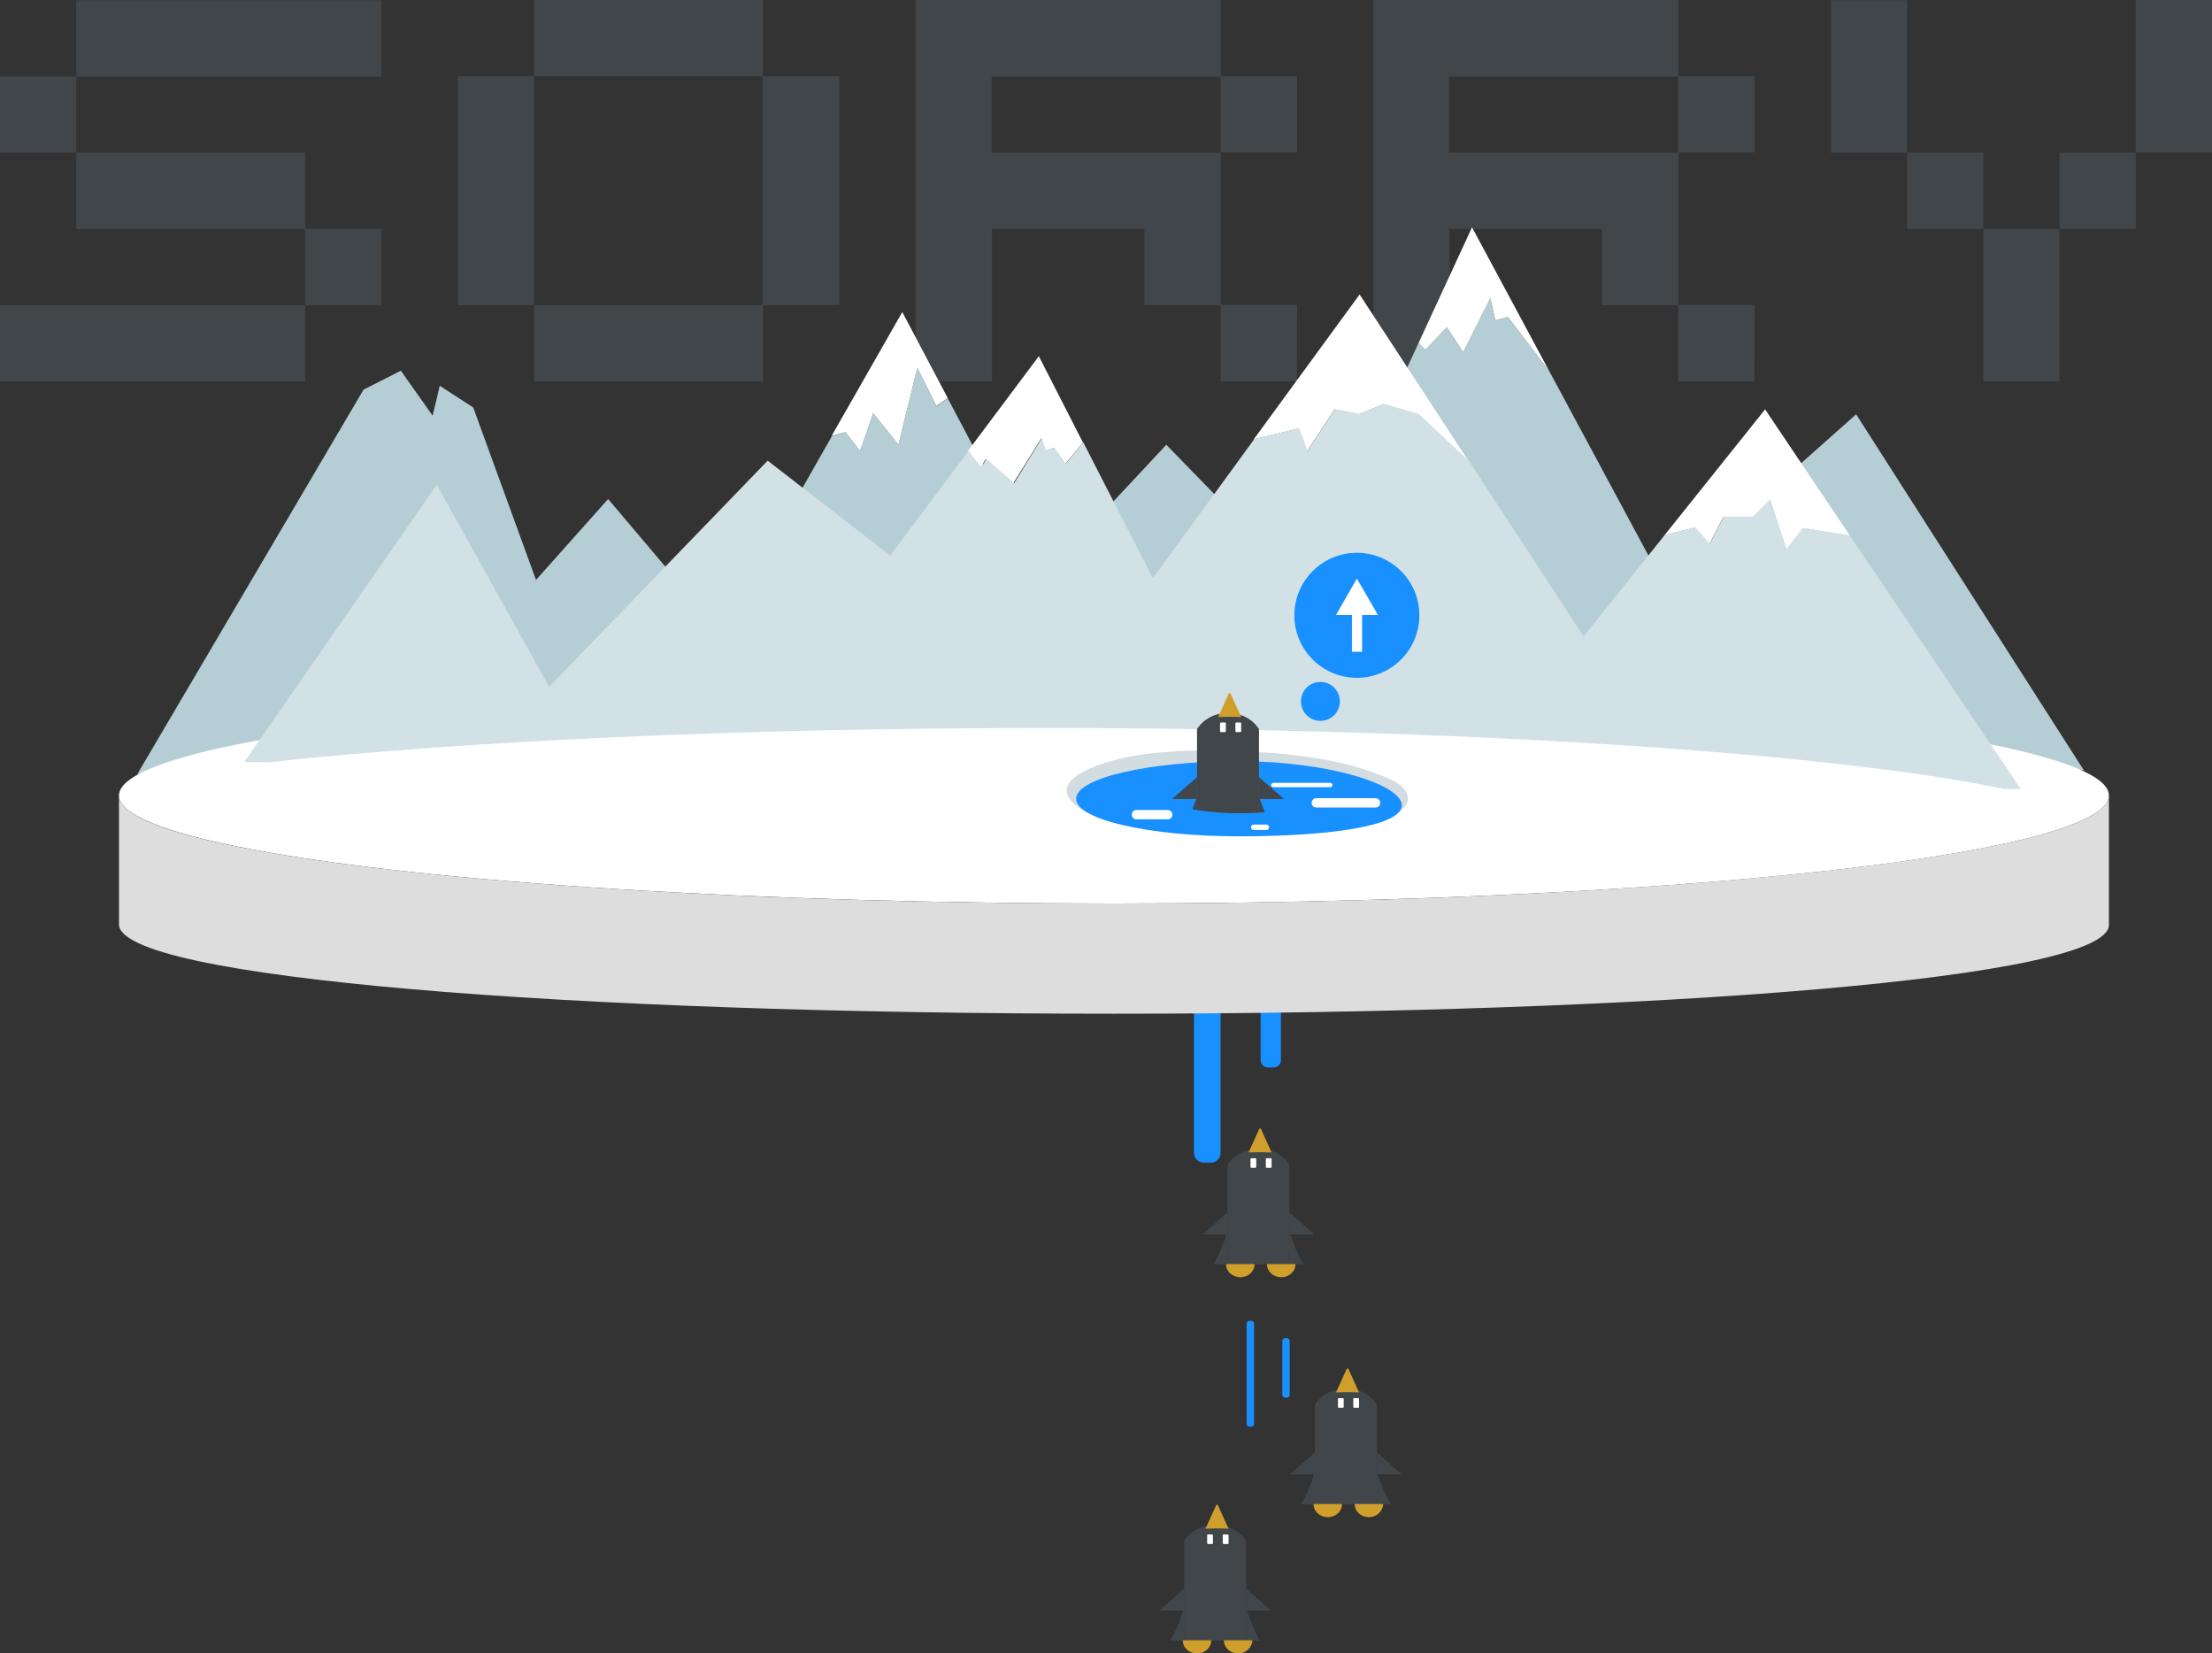 <?xml version="1.0" encoding="utf-8"?>
<!-- Generator: Adobe Illustrator 22.0.0, SVG Export Plug-In . SVG Version: 6.00 Build 0)  -->
<svg version="1.1" id="图层_1" xmlns="http://www.w3.org/2000/svg" xmlns:xlink="http://www.w3.org/1999/xlink" x="0px" y="0px"
	 viewBox="0 0 806.8 603" style="enable-background:new 0 0 806.8 603;" xml:space="preserve">
<rect x="0" y="0" width="806.8" height="603" fill="#333333" stroke="none"/>
<style type="text/css">
	.st0{fill:#41464B;}
	.st1{fill:#1890FF;}
	.st2{fill:#B5CED5;}
	.st3{fill:#FFFFFF;}
	.st4{fill:#DDDDDD;}
	.st5{fill:#D3DCE1;}
	.st6{fill:#D2E1E6;}
	.st7{fill:#D09E2B;}
	.st8{clip-path:url(#SVGID_2_);}
</style>
<g>
	<g>
		<path class="st0" d="M27.8,27.9v27.8H0V27.9H27.8z M0,139.1v-27.8h111.3v27.8H0z M27.8,27.9V0.1h111.3v27.8H27.8z M111.3,55.7
			v27.8H27.8V55.7H111.3z M139.1,111.3h-27.8V83.5h27.8V111.3z"/>
		<path class="st0" d="M194.8,111.3H167V27.8h27.8V0h83.5v27.8h27.8v83.5h-27.8v27.8h-83.5V111.3z M278.2,111.3V27.8h-83.5v83.5
			H278.2z"/>
		<path class="st0" d="M473,139.1h-27.8v-27.8h-27.8V83.5h-55.6v55.6H334V0h111.3v27.8h27.8v27.8h-27.8v55.6h27.8L473,139.1
			L473,139.1z M445.2,55.7V27.9h-83.5v27.8H445.2z"/>
		<path class="st0" d="M639.9,139.1h-27.8v-27.8h-27.8V83.5h-55.6v55.6h-27.8V0h111.3v27.8H640v27.8h-27.8v55.6H640L639.9,139.1
			L639.9,139.1z M612.1,55.7V27.9h-83.5v27.8H612.1z"/>
		<path class="st0" d="M695.6,55.7h-27.8V0.1h27.8V55.7z M723.4,55.7v27.8h-27.8V55.7H723.4z M723.4,83.5h27.8v55.6h-27.8V83.5z
			 M751.2,55.7H779v27.8h-27.8V55.7z M806.8,0v55.6H779V0H806.8z"/>
	</g>
</g>
<path class="st1" d="M441.7,424H439c-1.9,0-3.5-1.6-3.5-3.5v-66.7c0-1.9,1.6-3.5,3.5-3.5h2.7c1.9,0,3.5,1.6,3.5,3.5v66.7
	C445.2,422.4,443.6,424,441.7,424z"/>
<path class="st1" d="M464.5,389.3h-2c-1.5,0-2.7-1.2-2.7-2.7v-25c0-1.5,1.2-2.7,2.7-2.7h2c1.5,0,2.7,1.2,2.7,2.7v25.1
	C467.2,388.1,466,389.3,464.5,389.3z"/>
<path class="st1" d="M456.4,520.3h-0.7c-0.5,0-1-0.4-1-1v-36.6c0-0.5,0.4-1,1-1h0.7c0.5,0,1,0.4,1,1v36.6
	C457.4,519.9,456.9,520.3,456.4,520.3z"/>
<path class="st1" d="M469.4,509.7h-0.7c-0.5,0-1-0.4-1-1V489c0-0.5,0.4-1,1-1h0.7c0.5,0,1,0.4,1,1v19.7
	C470.4,509.3,469.9,509.7,469.4,509.7z"/>
<path class="st2" d="M677,151.1l-70,62.2l-41.9-77.9L550,115.6l-4.6,1.2l-1.8-8.1l-9.9,19.8l-6-9.2l-7.8,8.3l-2.5-2.5l-41.3,89.2
	l-50.7-52.1l-45.2,48.4l-34.5-65.3l-4.2,2.9l-6.9-14.1l-6.9,28.1l-9.2-11.5l-4.8,13.8l-5.3-6.9l-5,1.5l-40.6,71.3l-41-48.4
	l-26.3,29.5l-22.9-62.9l-12.2-7.9l-2.6,10.9l-11.6-16.4l-13.6,6.9L50.1,282.3c0,0,28.6-4.2,218.7-22.9
	C458.9,240.7,760.1,281,760.1,281L677,151.1z"/>
<ellipse class="st3" cx="406.3" cy="290.1" rx="362.9" ry="39.4"/>
<path class="st4" d="M406.3,329.5c-200.4,0-362.9-17.6-362.9-39.4v47c0,19.5,162.5,32.6,362.9,32.6s362.9-13,362.9-32.4v-47.2
	C769.1,311.8,606.7,329.5,406.3,329.5z"/>
<path class="st5" d="M396.6,296.4c0,0-16.3-7.4-1-15.2c11.8-6,31-8.7,62.1-7s44.3,7.8,49.8,10.2c6.5,2.9,8.1,8.3,3.1,11.4
	C504.1,299.9,396.6,296.4,396.6,296.4z"/>
<path class="st1" d="M511.3,293.7c0,7.6-26.6,11.3-59.4,11.3s-59.4-6.1-59.4-13.7s26.6-13.7,59.4-13.7S511.3,286.2,511.3,293.7z"/>
<polygon class="st3" points="313.7,164.5 318.5,150.7 327.7,162.2 334.6,134.1 341.5,148.1 345.7,145.2 329.1,113.8 303.3,159 
	308.4,157.6 "/>
<polygon class="st3" points="359.5,167.5 369.6,176.2 379.8,159.9 381.4,164.5 384.4,163.3 388.5,169.3 395,161.4 378.9,129.9 
	353,164.5 357.7,170.5 "/>
<polygon class="st3" points="527.7,119.3 533.7,128.5 543.6,108.7 545.4,116.8 550,115.6 565.1,135.4 536.9,82.9 517.4,125.1 
	519.9,127.6 "/>
<polygon class="st3" points="623.5,198.4 628.6,188.5 639.4,188.5 645.6,182.2 651.6,200.4 657.6,192.6 674.7,195.3 643.8,149.3 
	607.1,195.2 618.2,192.4 "/>
<polygon class="st3" points="476.8,164.5 486.8,149.3 495.7,151.1 504.6,147.4 517.4,151.1 535.6,168.1 495.9,107.4 457.3,160.2 
	473.7,156.3 "/>
<path class="st6" d="M674.7,195.3l-17-2.7l-6,7.8l-6-18.2l-6.2,6.2h-10.8l-5.1,9.9l-5.3-6l-11.1,2.8l-29.6,37L535.7,168l-18.2-17
	l-12.7-3.7l-9,3.7l-8.9-1.8l-10,15.2l-3.1-8.2l-16.3,3.9l-37,50.8l-25.4-49.6l-6.4,7.9l-4.1-6l-3,1.2l-1.6-4.6l-10.1,16.4l-10.1-8.8
	l-1.9,3l-4.6-6l-28.6,38.2L280,168l-79.7,82.5l-41-73.7L89.1,277.9c3,0,5.9,0.1,8.9,0.1c70.8-7.7,171.6-12.5,283.4-12.5
	c153.7,0,286.6,9.1,349.4,22.2c4.2,0.1,6.3,0.1,6.3,0.1L674.7,195.3z"/>
<path class="st3" d="M425.9,298.8h-11.4c-0.9,0-1.7-0.7-1.7-1.7l0,0c0-0.9,0.7-1.7,1.7-1.7h11.4c0.9,0,1.7,0.7,1.7,1.7l0,0
	C427.6,298.1,426.9,298.8,425.9,298.8z"/>
<path class="st3" d="M461.9,302.7h-4.6c-0.5,0-1-0.4-1-1l0,0c0-0.5,0.4-1,1-1h4.6c0.5,0,1,0.4,1,1l0,0
	C462.8,302.3,462.4,302.7,461.9,302.7z"/>
<path class="st3" d="M501.7,294.5h-21.6c-0.9,0-1.7-0.7-1.7-1.7l0,0c0-0.9,0.7-1.7,1.7-1.7h21.6c0.9,0,1.7,0.7,1.7,1.7l0,0
	C503.4,293.8,502.7,294.5,501.7,294.5z"/>
<path class="st3" d="M485.2,287.1h-20.8c-0.4,0-0.8-0.4-0.8-0.8l0,0c0-0.4,0.4-0.8,0.8-0.8h20.8c0.4,0,0.8,0.4,0.8,0.8l0,0
	C486,286.7,485.6,287.1,485.2,287.1z"/>
<circle class="st1" cx="494.9" cy="224.4" r="22.8"/>
<circle class="st1" cx="481.6" cy="255.8" r="7.1"/>
<g>
	<path class="st0" d="M447.7,461c0,0-5.8,0-5.2,0c2.1-2.4,5.2-11.7,5.2-11.7V461z"/>
	<path class="st0" d="M470.3,461c0,0,5.8,0,5.2,0c-2.1-2.4-5.2-11.7-5.2-11.7V461z"/>
	<path class="st0" d="M447.7,450.2H439c-0.2,0-0.3-0.2-0.1-0.3l8.8-7.7V450.2z"/>
	<path class="st0" d="M470.3,450.2h8.7c0.2,0,0.3-0.2,0.1-0.3l-8.8-7.7V450.2z"/>
	<path class="st0" d="M470.3,424.8v36.3h-22.6v-36.3l0,0c2.2-3.5,6.4-5.9,11.3-5.9C463.9,418.9,468.1,421.3,470.3,424.8L470.3,424.8
		z"/>
	<path class="st3" d="M457.9,422.4h-1.5c-0.2,0-0.3,0.1-0.3,0.3v2.9c0,0.2,0.1,0.3,0.3,0.3h1.5c0.2,0,0.3-0.1,0.3-0.3v-2.9
		C458.2,422.5,458.1,422.4,457.9,422.4z"/>
	<path class="st3" d="M463.5,422.4H462c-0.2,0-0.3,0.1-0.3,0.3v2.9c0,0.2,0.1,0.3,0.3,0.3h1.5c0.2,0,0.3-0.1,0.3-0.3v-2.9
		C463.8,422.5,463.7,422.4,463.5,422.4z"/>
	<path class="st7" d="M459.3,411.7l-3.9,8.6c0,0,3.3-0.1,4.3-0.1s4.1,0.1,4.1,0.1l-3.9-8.6C459.8,411.5,459.4,411.5,459.3,411.7z"/>
	<path class="st7" d="M467.3,465.8c-2.9,0-5.2-2.1-5.2-4.8h10.4C472.5,463.7,470.2,465.8,467.3,465.8z"/>
	<path class="st7" d="M452.4,465.8c-2.9,0-5.2-2.1-5.2-4.8h10.4C457.6,463.7,455.3,465.8,452.4,465.8z"/>
</g>
<g>
	<path class="st0" d="M479.6,548.6c0,0-5.8,0-5.2,0c2.1-2.4,5.2-11.7,5.2-11.7V548.6z"/>
	<path class="st0" d="M502.2,548.6c0,0,5.8,0,5.2,0c-2.1-2.4-5.2-11.7-5.2-11.7V548.6z"/>
	<path class="st0" d="M479.6,537.7h-8.7c-0.2,0-0.3-0.2-0.1-0.3l8.8-7.7V537.7z"/>
	<path class="st0" d="M502.2,537.7h8.7c0.2,0,0.3-0.2,0.1-0.3l-8.8-7.7V537.7z"/>
	<path class="st0" d="M502.2,512.3v36.3h-22.6v-36.3l0,0c2.2-3.5,6.4-5.9,11.3-5.9C495.8,506.4,500.1,508.8,502.2,512.3L502.2,512.3
		z"/>
	<path class="st3" d="M489.8,509.9h-1.5c-0.2,0-0.3,0.1-0.3,0.3v2.9c0,0.2,0.1,0.3,0.3,0.3h1.5c0.2,0,0.3-0.1,0.3-0.3v-2.9
		C490.1,510,490,509.9,489.8,509.9z"/>
	<path class="st3" d="M495.4,509.9h-1.5c-0.2,0-0.3,0.1-0.3,0.3v2.9c0,0.2,0.1,0.3,0.3,0.3h1.5c0.2,0,0.3-0.1,0.3-0.3v-2.9
		C495.7,510,495.6,509.9,495.4,509.9z"/>
	<path class="st7" d="M491.2,499.2l-3.9,8.6c0,0,3.3-0.1,4.3-0.1s4.1,0.1,4.1,0.1l-3.9-8.6C491.7,499,491.4,499,491.2,499.2z"/>
	<path class="st7" d="M499.3,553.3c-2.9,0-5.2-2.1-5.2-4.8h10.4C504.4,551.2,502.1,553.3,499.3,553.3z"/>
	<path class="st7" d="M484.3,553.3c-2.9,0-5.2-2.1-5.2-4.8h10.4C489.5,551.2,487.2,553.3,484.3,553.3z"/>
</g>
<g>
	<path class="st0" d="M431.9,598.3c0,0-5.8,0-5.2,0c2.1-2.4,5.2-11.7,5.2-11.7V598.3z"/>
	<path class="st0" d="M454.5,598.3c0,0,5.8,0,5.2,0c-2.1-2.4-5.2-11.7-5.2-11.7V598.3z"/>
	<path class="st0" d="M431.9,587.4h-8.7c-0.2,0-0.3-0.2-0.1-0.3l8.8-7.7V587.4z"/>
	<path class="st0" d="M454.5,587.4h8.7c0.2,0,0.3-0.2,0.1-0.3l-8.8-7.7V587.4z"/>
	<path class="st0" d="M454.5,562v36.3h-22.6V562l0,0c2.2-3.5,6.4-5.9,11.3-5.9C448.1,556.1,452.4,558.5,454.5,562L454.5,562z"/>
	<path class="st3" d="M442.1,559.6h-1.5c-0.2,0-0.3,0.1-0.3,0.3v2.9c0,0.2,0.1,0.3,0.3,0.3h1.5c0.2,0,0.3-0.1,0.3-0.3v-2.9
		C442.4,559.7,442.3,559.6,442.1,559.6z"/>
	<path class="st3" d="M447.8,559.6h-1.5c-0.2,0-0.3,0.1-0.3,0.3v2.9c0,0.2,0.1,0.3,0.3,0.3h1.5c0.2,0,0.3-0.1,0.3-0.3v-2.9
		C448,559.7,447.9,559.6,447.8,559.6z"/>
	<path class="st7" d="M443.6,548.9l-3.9,8.6c0,0,3.3-0.1,4.3-0.1s4.1,0.1,4.1,0.1l-3.9-8.6C444,548.7,443.7,548.7,443.6,548.9z"/>
	<path class="st7" d="M451.6,603c-2.9,0-5.2-2.1-5.2-4.8h10.4C456.7,600.9,454.4,603,451.6,603z"/>
	<path class="st7" d="M436.6,603c-2.9,0-5.2-2.1-5.2-4.8h10.4C441.8,600.9,439.5,603,436.6,603z"/>
</g>
<g>
	<g>
		<defs>
			<path id="SVGID_1_" d="M510.8,274.7c0,7.6-26,21.9-58.9,21.9s-60-16.7-60-24.3s27.9-21.3,60.8-21.3S510.8,267.2,510.8,274.7z"/>
		</defs>
		<clipPath id="SVGID_2_">
			<use xlink:href="#SVGID_1_"  style="overflow:visible;"/>
		</clipPath>
		<g class="st8">
			<path class="st0" d="M436.6,302.2c0,0-5.8,0-5.2,0c2.1-2.4,5.2-11.7,5.2-11.7V302.2z"/>
			<path class="st0" d="M459.2,302.2c0,0,5.8,0,5.2,0c-2.1-2.4-5.2-11.7-5.2-11.7V302.2z"/>
			<path class="st0" d="M436.6,291.4h-8.7c-0.2,0-0.3-0.2-0.1-0.3l8.8-7.7V291.4z"/>
			<path class="st0" d="M459.2,291.4h8.7c0.2,0,0.3-0.2,0.1-0.3l-8.8-7.7V291.4z"/>
			<path class="st0" d="M459.2,265.9v36.3h-22.6v-36.3l0,0c2.2-3.5,6.4-5.9,11.3-5.9C452.8,260,457,262.4,459.2,265.9L459.2,265.9z"
				/>
			<path class="st3" d="M446.8,263.5h-1.5c-0.2,0-0.3,0.1-0.3,0.3v2.9c0,0.2,0.1,0.3,0.3,0.3h1.5c0.2,0,0.3-0.1,0.3-0.3v-2.9
				C447.1,263.6,446.9,263.5,446.8,263.5z"/>
			<path class="st3" d="M452.4,263.5h-1.5c-0.2,0-0.3,0.1-0.3,0.3v2.9c0,0.2,0.1,0.3,0.3,0.3h1.5c0.2,0,0.3-0.1,0.3-0.3v-2.9
				C452.7,263.6,452.6,263.5,452.4,263.5z"/>
			<path class="st7" d="M448.2,252.9l-3.9,8.6c0,0,3.3-0.1,4.3-0.1s4.1,0.1,4.1,0.1l-3.9-8.6C448.7,252.6,448.3,252.6,448.2,252.9z"
				/>
			<path class="st7" d="M456.2,307c-2.9,0-5.2-2.1-5.2-4.8h10.4C461.4,304.8,459.1,307,456.2,307z"/>
			<path class="st7" d="M441.3,307c-2.9,0-5.2-2.1-5.2-4.8h10.4C446.5,304.8,444.1,307,441.3,307z"/>
		</g>
	</g>
</g>
<g id="箭头_25">
	<g>
		<polygon class="st3" points="496.8,237.7 496.8,224.3 502.6,224.3 494.9,211 487.3,224.3 493.1,224.3 493.1,237.7 		"/>
	</g>
</g>
</svg>
